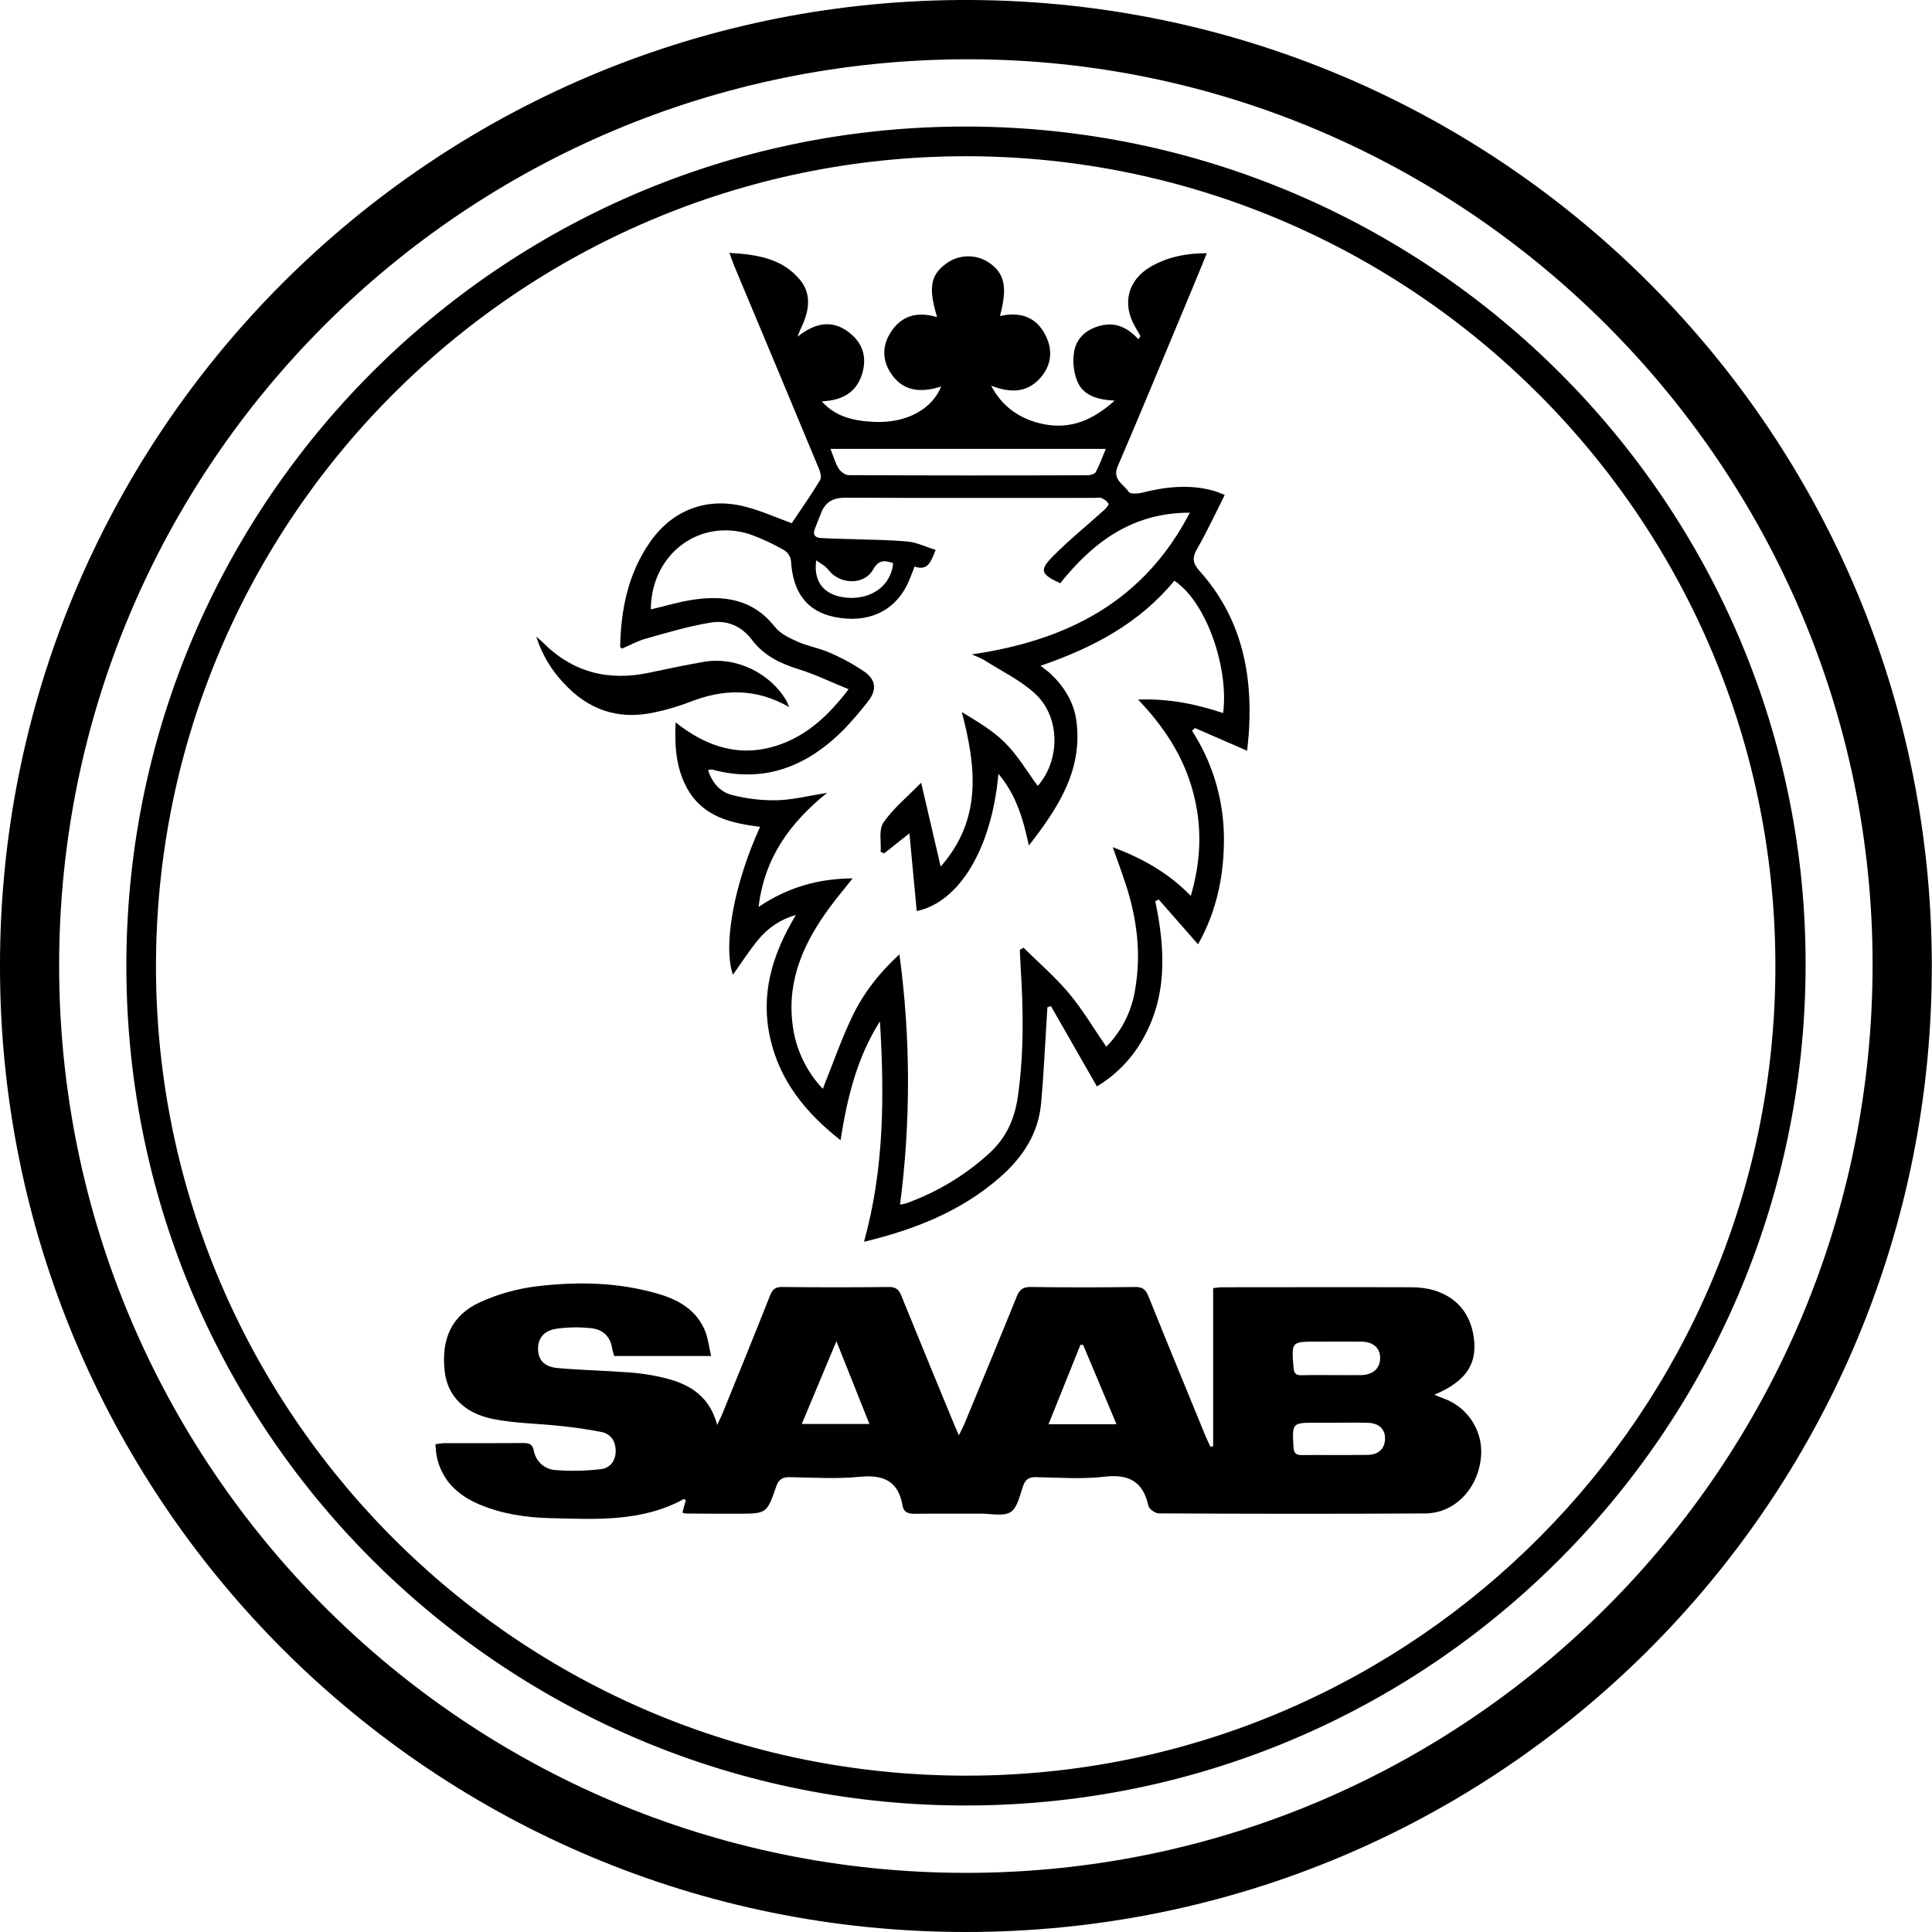 <svg width="28" height="28" viewBox="0 0 28 28" fill="none" xmlns="http://www.w3.org/2000/svg">
<path d="M7.9335e-06 14.005C-0.008 6.356 6.119 0.16 13.702 0.003C21.648 -0.162 28.166 6.302 27.994 14.313C27.831 21.932 21.572 28.093 13.821 27.999C6.153 27.905 -0.003 21.66 7.9335e-06 14.005ZM0.857 13.999C0.86 21.253 6.741 27.139 13.992 27.143C21.25 27.147 27.139 21.251 27.139 13.978C27.139 6.764 21.235 0.857 14.024 0.859C6.742 0.862 0.854 6.738 0.857 13.999Z" fill="black"/>
<path d="M26.168 14.014C26.149 20.784 20.606 26.301 13.744 26.164C7.114 26.033 1.693 20.557 1.834 13.738C1.97 7.144 7.362 1.819 14.02 1.834C20.745 1.85 26.196 7.331 26.168 14.014ZM14.008 2.264C7.493 2.262 2.158 7.601 2.262 14.198C2.364 20.569 7.61 25.823 14.171 25.733C20.53 25.645 25.688 20.476 25.73 14.081C25.774 7.533 20.466 2.272 14.008 2.264Z" fill="black"/>
<path d="M17.582 20.96V18.668C17.636 18.663 17.675 18.656 17.715 18.656C18.628 18.656 19.543 18.653 20.456 18.656C20.936 18.656 21.263 18.904 21.347 19.312C21.433 19.739 21.272 20.009 20.789 20.213C20.84 20.235 20.877 20.252 20.916 20.265C21.098 20.329 21.252 20.454 21.351 20.62C21.45 20.785 21.488 20.98 21.457 21.171C21.395 21.605 21.065 21.932 20.652 21.934C19.366 21.941 18.081 21.94 16.795 21.933C16.743 21.933 16.654 21.871 16.644 21.825C16.566 21.469 16.359 21.36 16.003 21.402C15.677 21.44 15.343 21.414 15.011 21.408C14.913 21.407 14.863 21.439 14.829 21.532C14.78 21.667 14.749 21.846 14.648 21.913C14.547 21.98 14.369 21.937 14.225 21.937C13.9 21.939 13.574 21.934 13.249 21.939C13.156 21.939 13.096 21.913 13.081 21.822C13.019 21.463 12.804 21.369 12.459 21.403C12.127 21.436 11.789 21.414 11.453 21.408C11.345 21.406 11.287 21.435 11.249 21.544C11.114 21.938 11.109 21.937 10.692 21.938C10.439 21.938 10.186 21.938 9.933 21.935C9.918 21.932 9.904 21.928 9.89 21.922C9.906 21.862 9.923 21.8 9.939 21.741C9.926 21.733 9.915 21.723 9.911 21.725C9.301 22.06 8.636 22.018 7.976 22.002C7.624 21.994 7.277 21.942 6.949 21.804C6.631 21.669 6.402 21.456 6.329 21.104C6.318 21.05 6.316 20.993 6.31 20.931C6.348 20.924 6.387 20.919 6.426 20.916C6.814 20.916 7.201 20.916 7.588 20.914C7.672 20.914 7.717 20.932 7.737 21.026C7.75 21.098 7.786 21.164 7.84 21.215C7.893 21.265 7.962 21.296 8.036 21.304C8.259 21.323 8.484 21.319 8.707 21.292C8.838 21.278 8.923 21.176 8.923 21.03C8.923 20.884 8.852 20.783 8.72 20.754C8.515 20.714 8.308 20.684 8.101 20.664C7.783 20.63 7.46 20.628 7.149 20.566C6.723 20.481 6.487 20.225 6.446 19.882C6.389 19.41 6.546 19.058 6.959 18.872C7.216 18.755 7.49 18.678 7.771 18.643C8.357 18.572 8.946 18.581 9.521 18.746C9.818 18.83 10.081 18.972 10.212 19.273C10.261 19.385 10.274 19.514 10.306 19.652H8.902C8.889 19.616 8.879 19.578 8.871 19.54C8.845 19.367 8.734 19.268 8.573 19.25C8.404 19.231 8.234 19.233 8.066 19.257C7.878 19.284 7.792 19.402 7.798 19.561C7.803 19.713 7.891 19.81 8.084 19.827C8.423 19.857 8.764 19.864 9.103 19.889C9.252 19.899 9.401 19.92 9.547 19.951C9.932 20.033 10.268 20.184 10.394 20.651C10.431 20.572 10.453 20.529 10.471 20.485C10.702 19.916 10.934 19.347 11.16 18.776C11.196 18.687 11.236 18.65 11.337 18.652C11.854 18.658 12.37 18.658 12.886 18.652C12.988 18.652 13.028 18.692 13.063 18.779C13.317 19.405 13.575 20.03 13.833 20.655C13.848 20.692 13.865 20.729 13.897 20.802C13.931 20.73 13.956 20.685 13.976 20.638C14.23 20.023 14.486 19.408 14.735 18.791C14.775 18.692 14.823 18.651 14.936 18.652C15.442 18.659 15.948 18.659 16.454 18.652C16.562 18.652 16.605 18.69 16.643 18.784C16.916 19.462 17.194 20.137 17.473 20.816C17.494 20.868 17.52 20.917 17.543 20.968L17.582 20.96ZM12.122 19.438L11.62 20.637H12.6L12.122 19.438ZM15.698 19.492L15.659 19.489C15.507 19.867 15.356 20.245 15.196 20.641H16.181L15.698 19.492ZM19.358 20.619H19.079C18.724 20.619 18.727 20.619 18.746 20.971C18.75 21.057 18.781 21.089 18.866 21.088C19.185 21.085 19.504 21.09 19.824 21.085C19.981 21.083 20.072 20.992 20.073 20.85C20.075 20.708 19.98 20.624 19.82 20.62C19.666 20.616 19.512 20.619 19.358 20.619ZM19.306 19.929C19.445 19.929 19.585 19.931 19.723 19.929C19.894 19.927 19.998 19.836 20.002 19.688C20.006 19.541 19.906 19.446 19.731 19.444C19.514 19.442 19.297 19.444 19.082 19.444C18.714 19.444 18.716 19.444 18.747 19.823C18.753 19.9 18.78 19.932 18.858 19.931C19.008 19.927 19.157 19.929 19.306 19.929Z" fill="black"/>
<path d="M11.474 7.583C11.614 7.373 11.758 7.17 11.886 6.957C11.911 6.915 11.886 6.831 11.861 6.775C11.455 5.798 11.047 4.822 10.638 3.847C10.617 3.796 10.6 3.743 10.571 3.665C10.974 3.689 11.337 3.744 11.595 4.057C11.745 4.238 11.733 4.449 11.652 4.658C11.624 4.729 11.587 4.795 11.559 4.88C11.828 4.664 12.099 4.62 12.361 4.866C12.529 5.024 12.559 5.228 12.488 5.438C12.398 5.705 12.187 5.803 11.91 5.817C12.115 6.049 12.394 6.104 12.685 6.115C13.137 6.132 13.509 5.931 13.64 5.601C13.342 5.698 13.077 5.675 12.901 5.394C12.785 5.208 12.788 5.009 12.905 4.822C13.064 4.568 13.3 4.512 13.581 4.596C13.453 4.172 13.485 3.987 13.71 3.822C13.799 3.755 13.907 3.718 14.019 3.715C14.131 3.712 14.24 3.744 14.333 3.806C14.561 3.961 14.604 4.163 14.492 4.58C14.785 4.515 15.022 4.591 15.156 4.866C15.261 5.079 15.238 5.293 15.08 5.474C14.879 5.703 14.632 5.693 14.364 5.589C14.527 5.901 14.789 6.078 15.123 6.147C15.511 6.225 15.836 6.093 16.154 5.806C15.9 5.794 15.695 5.73 15.611 5.522C15.556 5.38 15.542 5.226 15.571 5.076C15.615 4.871 15.78 4.751 15.991 4.711C16.194 4.673 16.357 4.764 16.498 4.916L16.529 4.872L16.451 4.736C16.256 4.398 16.346 4.054 16.684 3.861C16.927 3.723 17.19 3.67 17.49 3.67C17.416 3.849 17.352 4.011 17.285 4.17C16.924 5.031 16.57 5.895 16.201 6.753C16.113 6.954 16.287 7.016 16.358 7.129C16.378 7.16 16.482 7.157 16.544 7.142C16.889 7.055 17.234 7.015 17.584 7.111C17.631 7.124 17.677 7.145 17.75 7.173C17.612 7.447 17.491 7.708 17.348 7.957C17.273 8.087 17.288 8.166 17.386 8.276C17.978 8.936 18.154 9.73 18.101 10.591C18.095 10.688 18.083 10.783 18.074 10.88L17.318 10.551L17.276 10.591C17.571 11.047 17.731 11.578 17.738 12.121C17.744 12.671 17.638 13.197 17.363 13.686L16.793 13.036L16.743 13.061C16.892 13.77 16.924 14.468 16.53 15.115C16.374 15.374 16.156 15.59 15.897 15.745L15.231 14.581L15.18 14.598L15.172 14.722C15.145 15.144 15.127 15.566 15.089 15.986C15.049 16.431 14.822 16.775 14.488 17.066C13.923 17.558 13.257 17.819 12.522 17.997C12.817 16.934 12.817 15.872 12.753 14.802C12.424 15.319 12.28 15.897 12.182 16.525C11.674 16.126 11.301 15.664 11.162 15.045C11.02 14.416 11.185 13.84 11.535 13.26C11.321 13.32 11.13 13.445 10.99 13.618C10.856 13.779 10.743 13.957 10.622 14.127C10.476 13.703 10.636 12.815 11.016 11.983C10.596 11.93 10.194 11.84 9.964 11.435C9.801 11.146 9.775 10.83 9.791 10.469C10.254 10.837 10.747 10.987 11.305 10.79C11.714 10.644 12.014 10.361 12.299 9.989C12.045 9.886 11.814 9.773 11.572 9.698C11.307 9.616 11.07 9.5 10.902 9.278C10.749 9.074 10.539 8.985 10.307 9.022C9.989 9.072 9.677 9.167 9.366 9.254C9.242 9.288 9.129 9.351 9.015 9.4C9.001 9.387 8.987 9.38 8.988 9.374C8.998 8.834 9.103 8.317 9.415 7.864C9.74 7.392 10.24 7.2 10.796 7.342C11.039 7.404 11.27 7.509 11.474 7.583ZM14.47 11.215C14.372 12.305 13.9 13.074 13.286 13.204C13.252 12.842 13.217 12.477 13.18 12.077L12.815 12.367L12.763 12.347C12.773 12.203 12.732 12.025 12.803 11.922C12.942 11.719 13.142 11.556 13.35 11.344L13.633 12.559C14.239 11.869 14.146 11.11 13.939 10.319C14.168 10.459 14.394 10.591 14.572 10.771C14.75 10.95 14.887 11.183 15.04 11.39C15.367 11.017 15.371 10.393 15 10.052C14.788 9.857 14.516 9.727 14.27 9.57C14.21 9.537 14.148 9.509 14.084 9.484C15.472 9.281 16.575 8.718 17.244 7.43C16.402 7.43 15.838 7.864 15.365 8.453C15.083 8.321 15.059 8.265 15.26 8.062C15.495 7.825 15.756 7.614 16.004 7.39C16.031 7.365 16.073 7.316 16.066 7.301C16.042 7.264 16.008 7.236 15.967 7.22C15.936 7.207 15.896 7.216 15.86 7.216C14.656 7.216 13.453 7.219 12.251 7.213C12.074 7.213 11.965 7.275 11.902 7.429C11.871 7.506 11.842 7.584 11.811 7.66C11.777 7.743 11.806 7.792 11.894 7.797C12.037 7.806 12.182 7.808 12.325 7.813C12.604 7.823 12.883 7.823 13.159 7.849C13.291 7.862 13.419 7.926 13.56 7.97C13.493 8.134 13.453 8.28 13.255 8.211C13.219 8.302 13.19 8.385 13.153 8.463C12.96 8.866 12.567 9.042 12.087 8.94C11.694 8.857 11.49 8.586 11.464 8.13C11.46 8.099 11.45 8.07 11.434 8.044C11.418 8.017 11.396 7.995 11.371 7.977C11.215 7.887 11.051 7.81 10.882 7.748C10.144 7.5 9.437 8.025 9.432 8.832C9.629 8.786 9.82 8.728 10.016 8.696C10.483 8.622 10.908 8.676 11.23 9.085C11.307 9.184 11.441 9.247 11.561 9.3C11.706 9.366 11.869 9.391 12.014 9.455C12.194 9.531 12.366 9.625 12.527 9.734C12.702 9.858 12.708 10.006 12.575 10.172C12.47 10.307 12.359 10.436 12.242 10.56C11.709 11.102 11.086 11.359 10.321 11.153C10.301 11.153 10.281 11.155 10.262 11.162C10.321 11.347 10.441 11.48 10.609 11.522C10.821 11.576 11.04 11.602 11.259 11.598C11.489 11.592 11.717 11.533 11.986 11.491C11.446 11.927 11.08 12.431 10.994 13.144C11.417 12.86 11.854 12.734 12.357 12.73C12.233 12.887 12.126 13.013 12.029 13.145C11.661 13.644 11.409 14.182 11.484 14.825C11.522 15.183 11.677 15.519 11.925 15.78C12.066 15.428 12.187 15.079 12.344 14.747C12.505 14.407 12.733 14.109 13.035 13.831C13.198 15.034 13.201 16.254 13.044 17.458C13.074 17.454 13.102 17.448 13.131 17.44C13.579 17.28 13.991 17.032 14.342 16.71C14.583 16.488 14.704 16.219 14.75 15.901C14.841 15.274 14.832 14.646 14.792 14.016C14.787 13.933 14.784 13.849 14.78 13.766L14.834 13.735C15.055 13.954 15.295 14.159 15.493 14.397C15.692 14.635 15.852 14.906 16.033 15.17C16.256 14.945 16.402 14.655 16.451 14.342C16.542 13.822 16.478 13.314 16.315 12.816C16.26 12.647 16.198 12.481 16.127 12.278C16.567 12.444 16.937 12.653 17.258 12.984C17.413 12.453 17.423 11.957 17.285 11.457C17.147 10.957 16.872 10.534 16.494 10.139C16.944 10.122 17.338 10.205 17.726 10.334C17.811 9.707 17.5 8.74 17.02 8.416C16.521 9.023 15.857 9.383 15.08 9.649C15.151 9.705 15.194 9.733 15.23 9.768C15.425 9.956 15.566 10.181 15.6 10.45C15.693 11.16 15.339 11.704 14.911 12.254C14.827 11.866 14.729 11.523 14.47 11.215ZM12.036 6.506C12.078 6.611 12.103 6.706 12.153 6.788C12.181 6.834 12.248 6.886 12.298 6.886C13.454 6.892 14.61 6.892 15.765 6.888C15.806 6.888 15.866 6.869 15.882 6.839C15.936 6.738 15.975 6.627 16.026 6.506H12.036ZM11.829 8.122C11.783 8.459 11.969 8.643 12.295 8.664C12.601 8.683 12.911 8.514 12.944 8.161C12.827 8.124 12.739 8.103 12.656 8.251C12.525 8.487 12.168 8.475 12.001 8.254C11.959 8.198 11.887 8.164 11.829 8.121V8.122Z" fill="black"/>
<path d="M7.772 9.227C7.803 9.253 7.834 9.278 7.863 9.307C8.297 9.744 8.816 9.876 9.41 9.749C9.673 9.693 9.935 9.638 10.199 9.592C10.664 9.512 11.161 9.75 11.399 10.159C11.411 10.179 11.418 10.203 11.437 10.248C10.953 9.969 10.479 9.983 9.994 10.175C9.826 10.239 9.653 10.29 9.476 10.326C8.956 10.439 8.518 10.284 8.163 9.893C7.984 9.703 7.851 9.475 7.772 9.227Z" fill="black"/>
</svg>
